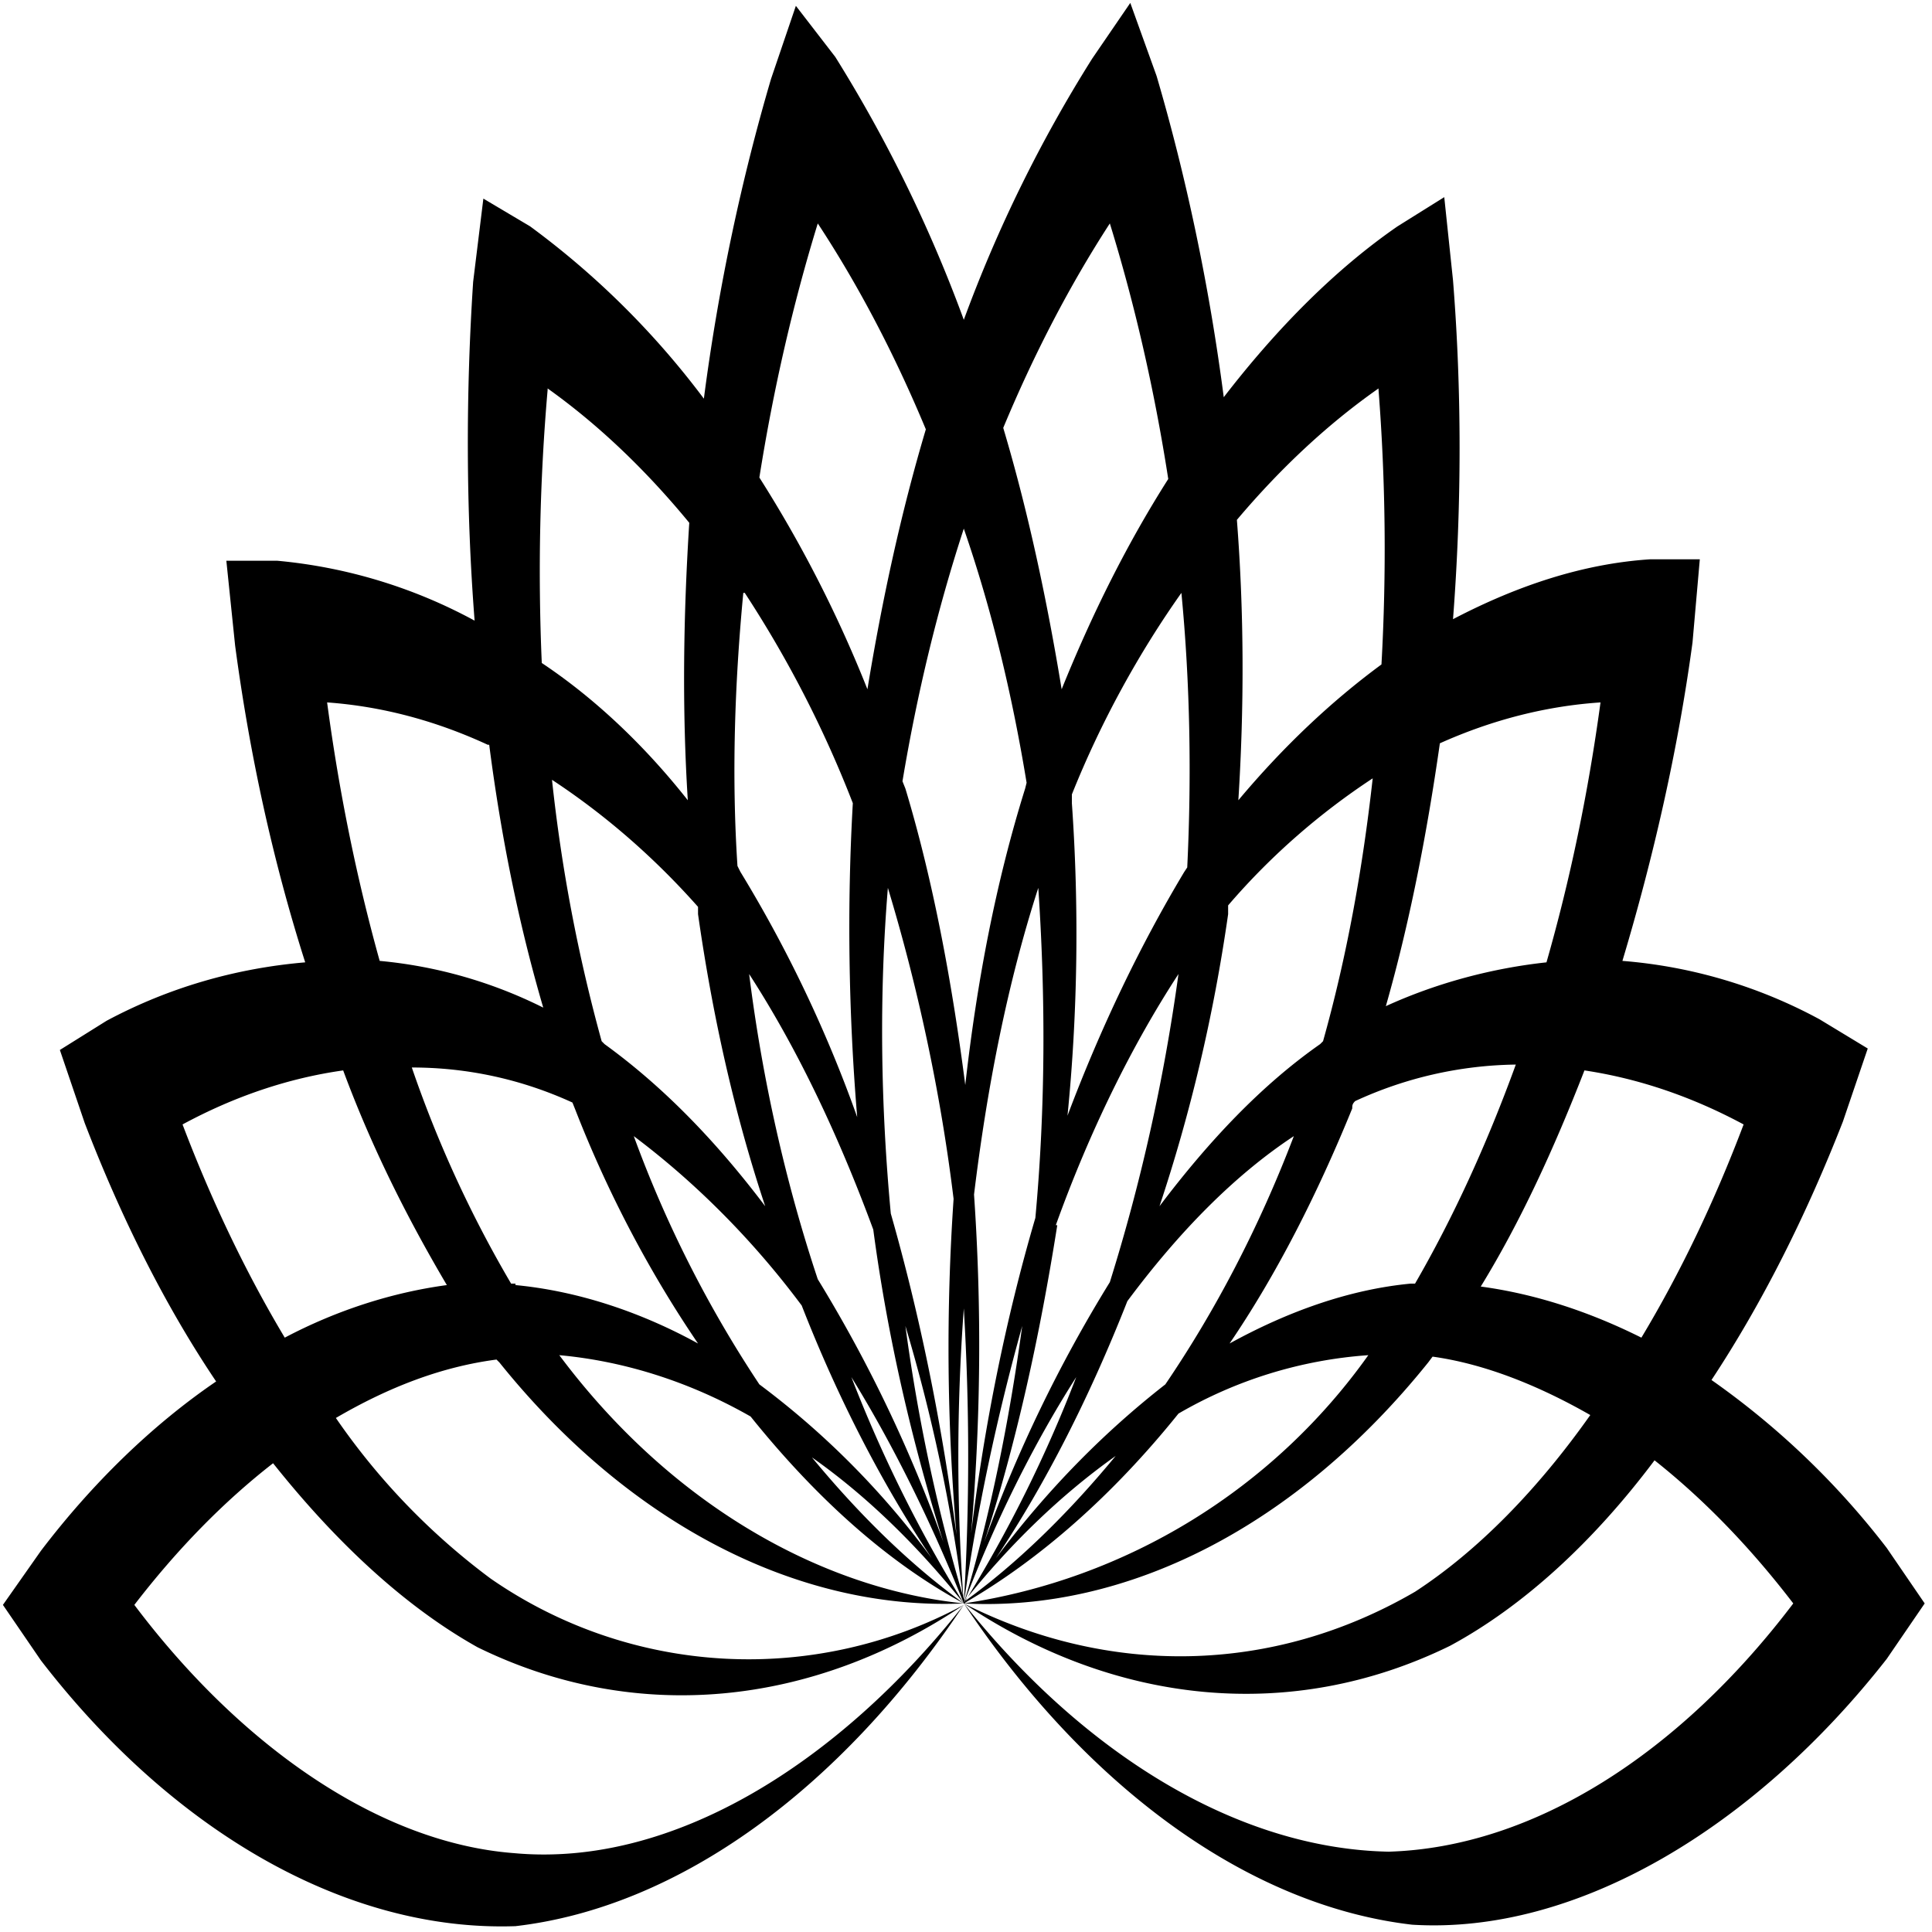 <svg xmlns="http://www.w3.org/2000/svg" width="50" height="50" viewBox="0 0 13.23 13.23">
  <defs/>
  <path d="M12.92 10.6a5.49 5.49 0 00-1.2-1.15c.35-.53.65-1.13.9-1.77l.17-.5-.33-.2a3.4 3.4 0 00-1.35-.4c.21-.7.38-1.44.48-2.18l.05-.57h-.34c-.46.03-.91.18-1.35.41.06-.78.06-1.57 0-2.32l-.06-.57-.32.2c-.42.29-.82.69-1.19 1.17-.1-.77-.26-1.52-.46-2.2l-.18-.5-.26.38a9.5 9.5 0 00-.88 1.79 9.7 9.7 0 00-.88-1.8L5.45.04l-.17.5c-.2.68-.36 1.42-.46 2.19a5.71 5.71 0 00-1.19-1.18l-.32-.19-.07.57c-.05.76-.05 1.55.01 2.32a3.5 3.5 0 00-1.35-.41h-.35l.06.58c.1.75.26 1.48.48 2.17-.47.04-.93.17-1.36.4l-.32.2.17.5c.25.65.55 1.25.9 1.77-.44.3-.85.7-1.2 1.16l-.26.37.26.38c.91 1.18 2.1 1.86 3.25 1.82 1.12-.13 2.23-.94 3.07-2.2-.86 1.09-2 1.8-3.08 1.7-.92-.07-1.87-.73-2.6-1.7a4.96 8.38 0 01.95-.97c.43.54.9.98 1.4 1.26 1.08.53 2.29.41 3.33-.29a3.1 3.1 0 01-3.24-.18A4.65 4.65 0 012.3 9.71c.36-.21.72-.35 1.1-.4l.02.02c.9 1.12 2.06 1.7 3.18 1.65-.97-.1-2-.67-2.77-1.7.44.04.89.18 1.31.42.45.56.94 1 1.46 1.28-.36-.26-.71-.6-1.04-1 .37.26.72.6 1.04 1 .84 1.26 1.95 2.07 3.07 2.2 1.13.07 2.35-.67 3.25-1.82l.26-.38zm-.98-2.9a4.96 8.38 0 01-.7 1.46c-.36-.18-.73-.3-1.1-.35.27-.44.5-.94.71-1.48a5.07 8.57 0 011.09.37zm-5.12 2.97c.34-.51.64-1.1.9-1.76.35-.47.73-.86 1.14-1.13-.24.63-.54 1.2-.88 1.7-.41.32-.8.71-1.16 1.19zm.82-.7c-.33.4-.68.74-1.04 1 .31-.39.66-.73 1.04-1zm-.97-1.79c.09-.74.23-1.45.44-2.1.05.74.05 1.5-.02 2.26-.2.68-.35 1.42-.44 2.16a15 15 0 00.02-2.32zm.56.21c.23-.64.52-1.23.84-1.72-.1.73-.26 1.44-.47 2.11a9.6 9.6 0 00-.86 1.78c.22-.68.38-1.41.5-2.17zm2.03-.8c0-.02 0-.03.02-.05a2.7 2.7 0 011.1-.25c-.2.55-.43 1.05-.69 1.5h-.03c-.42.04-.84.19-1.24.41.32-.47.6-1.02.84-1.61zm.6-2.5a5.07 8.57 0 011.1-.28 4.96 8.38 0 01-.37 1.78c-.37.04-.75.14-1.1.3.16-.56.28-1.17.37-1.8zm-.42-2.42a4.96 8.38 0 01.02 1.88c-.34.25-.67.56-.98.93.04-.63.04-1.28-.01-1.92a5.07 8.57 0 01.97-.9zM8.41 6.26V6.2c.3-.35.64-.64.99-.87-.07.63-.18 1.23-.34 1.8l-.02.02c-.4.28-.76.66-1.1 1.11.21-.63.37-1.3.47-2zm-.28-.32l-.02.03c-.3.5-.57 1.06-.8 1.67.07-.7.08-1.43.03-2.14v-.06c.2-.5.46-.97.75-1.38.06.62.07 1.26.04 1.88zM7.6 1.53a4.96 8.38 0 01.4 1.75c-.28.44-.52.92-.73 1.44-.1-.61-.23-1.22-.4-1.79a5.07 8.57 0 01.73-1.4zm-.57 3.83l-.01.04c-.2.64-.33 1.32-.41 2.03-.09-.7-.22-1.4-.41-2.03l-.02-.05c.1-.6.24-1.18.42-1.73.19.55.33 1.13.43 1.74zm-.42 5.62zm0 0zm0 0c-.18-.59-.32-1.23-.41-1.9.18.6.32 1.25.4 1.9zm-.15-.42a9.59 9.59 0 00-.86-1.8c-.22-.66-.38-1.37-.47-2.09.33.51.61 1.1.85 1.75.1.75.27 1.47.48 2.14zM6.1 8.31c-.07-.75-.08-1.5-.02-2.23.2.66.36 1.39.45 2.13a15 15 0 00.02 2.3c-.1-.76-.25-1.5-.45-2.2zM5.6 1.53a4.96 8.38 0 01.74 1.41c-.17.57-.3 1.17-.4 1.78a8.65 8.65 0 00-.74-1.45 5.07 8.57 0 01.4-1.74zm-.5 2.53a7.72 7.72 0 01.74 1.44c-.04.7-.03 1.43.03 2.15a9.03 9.03 0 00-.8-1.68l-.02-.04c-.04-.61-.02-1.24.04-1.87zm-.32 2.2c.1.7.25 1.37.46 2-.34-.45-.7-.82-1.1-1.11l-.02-.02a11.2 11.2 0 01-.34-1.79c.35.23.69.52 1 .87v.05zm-1.03-3.6a4.96 8.38 0 01.97.92c-.04.63-.05 1.27-.01 1.9-.3-.38-.64-.7-1-.94a5.07 8.57 0 01.04-1.87zM3.35 5.1c.08.62.2 1.22.37 1.8a3.15 3.15 0 00-1.12-.32 5.07 8.57 0 01-.36-1.77 4.96 8.38 0 011.1.29zm-1.4 4.06a5.07 8.57 0 01-.7-1.46 4.96 8.38 0 011.1-.37c.2.54.45 1.03.71 1.47-.37.05-.75.17-1.11.36zm1.58-.37H3.5a8.1 8.1 0 01-.68-1.48c.38 0 .75.08 1.1.24l.02.05c.23.59.52 1.13.84 1.6-.4-.22-.83-.36-1.25-.4zm1.67.69a8.08 8.08 0 01-.86-1.7c.4.3.8.69 1.15 1.16.25.64.55 1.22.89 1.73A5.66 5.66 0 005.2 9.48zm.63-.05c.29.47.55 1 .77 1.55a9.4 9.4 0 01-.77-1.55zm.77 1.55zm0 0zm0 0zm0 0zm0 0c-.05-.66-.05-1.34 0-2.02.04.67.04 1.36 0 2.02zm0 0zm0 0zm0 0c.09-.64.23-1.29.4-1.9-.09.66-.22 1.3-.4 1.9zm0 0zm0 0zm0 0c.21-.55.47-1.08.77-1.55a9.2 9.2 0 01-.77 1.55zm0 0zm0 0zm0 0zm0 0c.52-.3 1.02-.74 1.47-1.3a3 3 0 011.3-.4 4.15 4.15 0 01-2.77 1.7zm0 0c1.12.06 2.28-.53 3.18-1.65l.03-.04c.36.05.73.2 1.08.4-.36.51-.77.93-1.2 1.21-.98.57-2.1.58-3.09.08zm2.91 1.7c-1.03-.02-2.08-.66-2.91-1.7 1.04.7 2.25.82 3.33.29.5-.27.98-.71 1.4-1.27a5.07 8.57 0 01.95.98c-.78 1.03-1.78 1.67-2.77 1.7z"/>
</svg>
